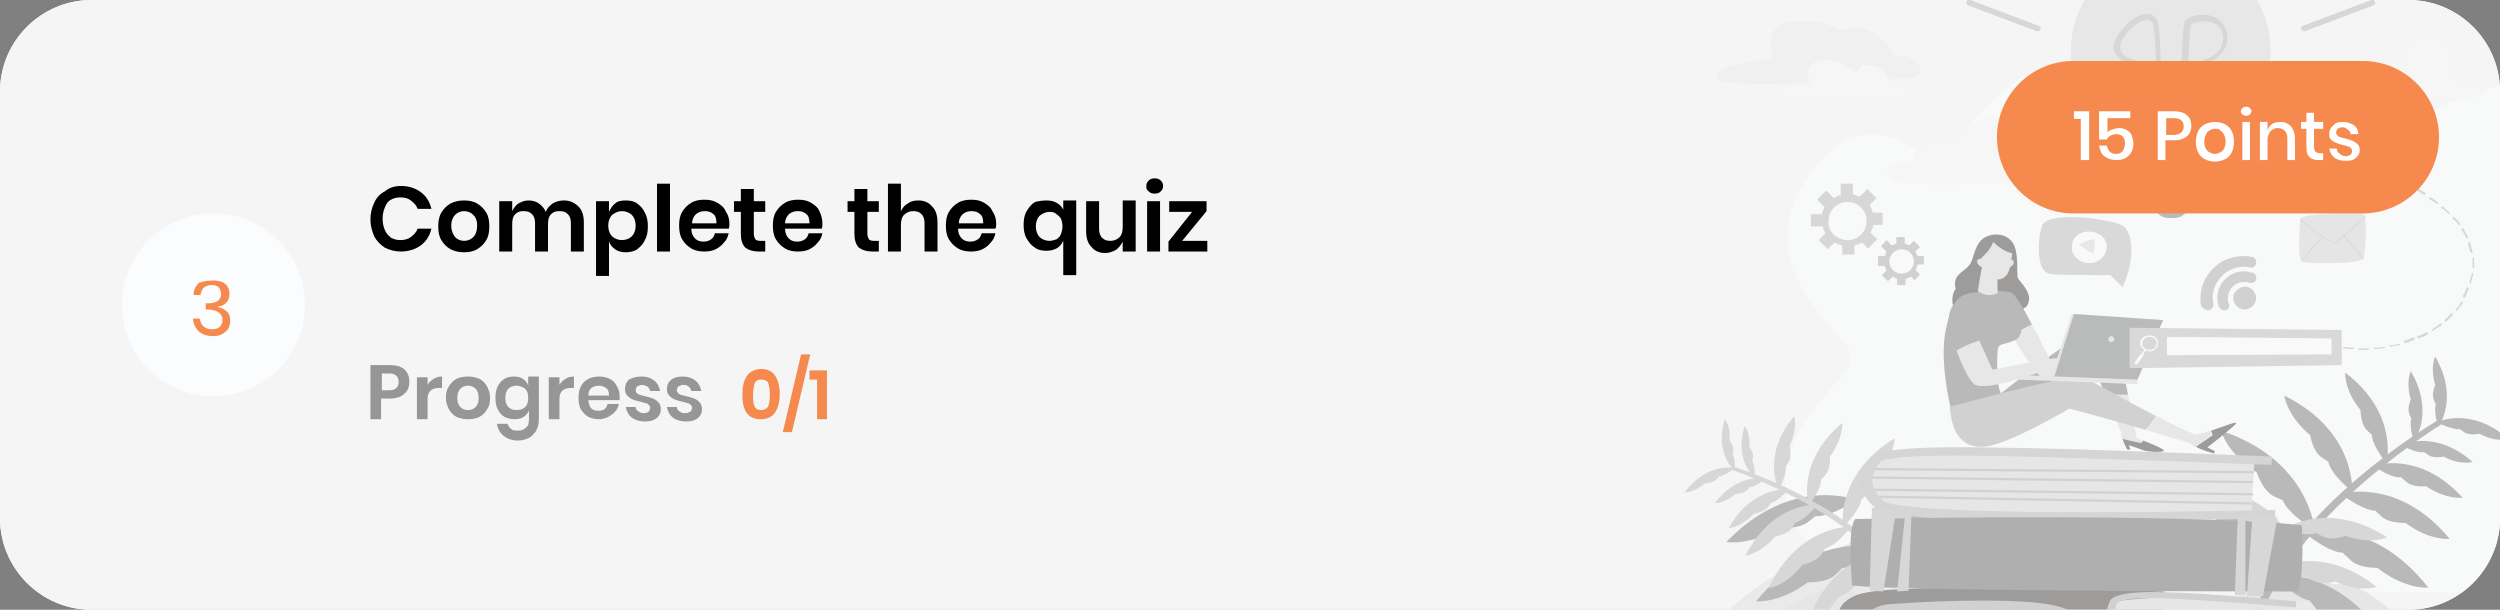 <?xml version="1.0" encoding="utf-8"?>
<!-- Generator: Adobe Illustrator 24.1.2, SVG Export Plug-In . SVG Version: 6.00 Build 0)  -->
<svg version="1.1" id="Layer_1" xmlns="http://www.w3.org/2000/svg" xmlns:xlink="http://www.w3.org/1999/xlink" x="0px" y="0px"
	 viewBox="0 0 328 80" style="enable-background:new 0 0 328 80;" xml:space="preserve">
<rect x="0" y="0" width="328" height="80" fill="#808080" stroke="none"/>
<style type="text/css">
	.st0{fill:#F5F5F5;}
	.st1{opacity:0.4;}
	.st2{clip-path:url(#SVGID_2_);}
	.st3{fill:#FDFEFE;}
	.st4{fill:#D0D0CF;}
	.st5{fill:#9B9B9B;}
	.st6{fill:#DFDEDE;}
	.st7{fill:#AAAAAA;}
	.st8{fill:#D2D2D1;}
	.st9{fill:#606161;}
	.st10{fill:#DBDADA;}
	.st11{fill:#5E5F5F;}
	.st12{fill:#181715;}
	.st13{fill:#D2D2D2;}
	.st14{fill:#4C4C4D;}
	.st15{fill:#A5A4A4;}
	.st16{fill:#454546;}
	.st17{fill:#AFAEAE;}
	.st18{fill:#FFFFFF;}
	.st19{fill:#FBFCFD;}
	.st20{fill:#CECDCD;}
	.st21{fill:#F7F7F7;}
	.st22{fill:#E8E8E8;}
	.st23{fill:#F68A4E;}
	.st24{fill:#969696;}
</style>
<path class="st0" d="M12,0h304c6.6,0,12,5.4,12,12v56c0,6.6-5.4,12-12,12H12C5.4,80,0,74.6,0,68V12C0,5.4,5.4,0,12,0z"/>
<path class="st0" d="M12,0h304c6.6,0,12,5.4,12,12v56c0,6.6-5.4,12-12,12H12C5.4,80,0,74.6,0,68V12C0,5.4,5.4,0,12,0z"/>
<g class="st1">
	<g>
		<defs>
			<path id="SVGID_1_" d="M316,0h-95v80h95c6.6,0,12-5.4,12-12V12C328,5.4,322.6,0,316,0z"/>
		</defs>
		<clipPath id="SVGID_2_">
			<use xlink:href="#SVGID_1_"  style="overflow:visible;"/>
		</clipPath>
		<g class="st2">
			<path class="st3" d="M266.3,9.6c-1.7,0.9-4.7,3-7.3,6.2c-1.9,2.3-2.6,3.8-4.4,4.2c-1.3,0.3-2.8-0.2-4.9-1.3
				c-4.4-2.4-9.5-0.8-13.2,5.6c-3.7,6.4-2.3,12.4,4.5,19.5c5,5.2-1.7,5.3-5.6,14.3s1.6,19.2,19.7,19.1c18.1-0.1,45.6,0.1,45.6,0.1
				c14.3,0.1,29.8,2.3,43.1-3.9c4.8-2.3,9.1-5.7,11.4-10.2c3.1-5.9,2.1-13.4-2-18.7c-2.7-3.6-6.7-2.5-10-4.9
				c-3.4-2.4-5.5-5.1-0.6-9.4c4.9-4.3,8.7-7.3,6.2-13c-3.6-8.3-12.2-9.3-21.7-5.8c-9.5,3.5-21,8.7-29.5,6.5
				c-8.7-2.3-9.5-8.6-20.1-9.7C275.1,7.7,270.5,7.3,266.3,9.6z"/>
			<path class="st4" d="M301.4,18.9l8.4,3.2l0.3-2L301.4,18.9z"/>
			<path class="st5" d="M309.7,22.2L309.7,22.2l-8.3-3.2l8.1,1.6L309.7,22.2z"/>
			<path class="st6" d="M310.1,20.1l1.7-1.7l-10.4,0.6L310.1,20.1z"/>
			<path class="st6" d="M309.5,20.6l-2.8,2.7l-5.3-4.4L309.5,20.6z"/>
			<path class="st7" d="M309.5,45.9c0.4,0,0.8,0,1.2,0c0.1,0,0.1-0.1,0.1-0.1c0-0.1-0.1-0.1-0.1-0.1c-0.4,0-0.8,0-1.2,0
				c-0.1,0-0.1,0.1-0.1,0.1C309.4,45.8,309.5,45.9,309.5,45.9z M308.7,45.8c0.1,0,0.1-0.1,0.1-0.1c0-0.1,0-0.1-0.1-0.1
				c-0.4,0-0.8,0-1.2-0.1c-0.1,0-0.1,0-0.1,0.1c0,0.1,0,0.1,0.1,0.1C307.9,45.8,308.3,45.8,308.7,45.8
				C308.7,45.8,308.7,45.8,308.7,45.8z M311.6,45.8C311.6,45.8,311.6,45.8,311.6,45.8c0.4,0,0.8-0.1,1.2-0.1c0.1,0,0.1-0.1,0.1-0.1
				c0-0.1-0.1-0.1-0.1-0.1c-0.4,0.1-0.8,0.1-1.2,0.1c-0.1,0-0.1,0.1-0.1,0.1C311.4,45.7,311.5,45.8,311.6,45.8z M306.7,45.7
				c0.1,0,0.1,0,0.1-0.1c0-0.1,0-0.1-0.1-0.1c-0.1,0-0.1,0-0.1,0c-0.1,0-0.1,0-0.1,0.1c0,0.1,0,0.1,0.1,0.1
				C306.6,45.7,306.6,45.7,306.7,45.7C306.7,45.7,306.7,45.7,306.7,45.7z M313.6,45.5C313.6,45.5,313.6,45.5,313.6,45.5
				c0.4-0.1,0.8-0.2,1.2-0.2c0.1,0,0.1-0.1,0.1-0.1c0-0.1-0.1-0.1-0.1-0.1c-0.4,0.1-0.8,0.2-1.2,0.2c-0.1,0-0.1,0.1-0.1,0.1
				C313.5,45.4,313.5,45.5,313.6,45.5z M315.5,45C315.6,45,315.6,45,315.5,45c0.4-0.1,0.8-0.2,1.2-0.4c0.1,0,0.1-0.1,0.1-0.2
				c0-0.1-0.1-0.1-0.2-0.1c-0.4,0.1-0.7,0.3-1.1,0.4c-0.1,0-0.1,0.1-0.1,0.1C315.4,45,315.5,45,315.5,45z M317.4,44.4
				C317.5,44.4,317.5,44.4,317.4,44.4c0.4-0.2,0.8-0.3,1.1-0.5c0.1,0,0.1-0.1,0-0.2s-0.1-0.1-0.2-0.1c-0.3,0.2-0.7,0.4-1.1,0.5
				c-0.1,0-0.1,0.1-0.1,0.2C317.4,44.3,317.4,44.4,317.4,44.4z M319.2,43.4C319.3,43.4,319.3,43.4,319.2,43.4
				c0.4-0.2,0.7-0.5,1.1-0.7c0.1,0,0.1-0.1,0-0.2c0-0.1-0.1-0.1-0.2,0c-0.3,0.2-0.6,0.5-1,0.7c-0.1,0-0.1,0.1,0,0.2
				C319.2,43.4,319.2,43.4,319.2,43.4z M320.9,42.2C320.9,42.2,320.9,42.2,320.9,42.2c0.4-0.3,0.7-0.6,0.9-0.9c0,0,0-0.1,0-0.2
				c0,0-0.1,0-0.2,0c-0.3,0.3-0.5,0.6-0.8,0.8C320.7,42.1,320.7,42.1,320.9,42.2C320.8,42.2,320.8,42.2,320.9,42.2z M322.3,40.8
				C322.3,40.8,322.3,40.7,322.3,40.8c0.3-0.4,0.6-0.7,0.8-1c0-0.1,0-0.1,0-0.2s-0.1,0-0.2,0c-0.2,0.3-0.4,0.7-0.7,1
				C322.1,40.6,322.1,40.7,322.3,40.8C322.2,40.8,322.2,40.8,322.3,40.8z M323.3,39.1c0,0,0.1,0,0.1-0.1c0.2-0.4,0.3-0.7,0.5-1.1
				c0-0.1,0-0.1-0.1-0.2c-0.1,0-0.1,0-0.2,0.1c-0.1,0.4-0.3,0.7-0.5,1.1C323.2,38.9,323.2,39,323.3,39.1
				C323.3,39.1,323.3,39.1,323.3,39.1z M324.1,37.2c0.1,0,0.1,0,0.1-0.1c0.1-0.4,0.2-0.8,0.3-1.2c0-0.1,0-0.1-0.1-0.1
				c-0.1,0-0.1,0-0.1,0.1c-0.1,0.4-0.2,0.8-0.3,1.1C323.9,37.1,324,37.2,324.1,37.2C324.1,37.2,324.1,37.2,324.1,37.2z M324.5,35.2
				c0.1,0,0.1,0,0.1-0.1c0-0.2,0-0.4,0-0.6c0-0.2,0-0.4,0-0.6c0-0.1-0.1-0.1-0.1-0.1c-0.1,0-0.1,0.1-0.1,0.1c0,0.2,0,0.4,0,0.6
				c0,0.2,0,0.4,0,0.6C324.3,35.1,324.4,35.2,324.5,35.2C324.4,35.2,324.5,35.2,324.5,35.2z M324.3,33.2
				C324.4,33.2,324.4,33.2,324.3,33.2c0.1,0,0.1-0.1,0.1-0.1c-0.1-0.4-0.2-0.8-0.3-1.2c0-0.1-0.1-0.1-0.2-0.1
				c-0.1,0-0.1,0.1-0.1,0.2c0.1,0.4,0.2,0.7,0.3,1.1C324.2,33.1,324.3,33.2,324.3,33.2z M323.7,31.3
				C323.7,31.3,323.8,31.3,323.7,31.3c0.1,0,0.1-0.1,0.1-0.2c-0.2-0.4-0.4-0.7-0.6-1.1c0-0.1-0.1-0.1-0.2,0c-0.1,0-0.1,0.1,0,0.2
				c0.2,0.3,0.4,0.7,0.6,1C323.6,31.3,323.7,31.3,323.7,31.3z M322.7,29.6C322.7,29.6,322.7,29.5,322.7,29.6
				c0.1-0.1,0.1-0.1,0.1-0.2c-0.2-0.3-0.5-0.6-0.8-0.9c0,0-0.1-0.1-0.2,0c0,0-0.1,0.1,0,0.2C322.1,28.9,322.3,29.2,322.7,29.6
				C322.6,29.5,322.6,29.6,322.7,29.6z M321.3,28.1C321.3,28.1,321.4,28,321.3,28.1c0.1-0.1,0.1-0.2,0.1-0.2
				c-0.3-0.3-0.6-0.5-0.9-0.8c0,0-0.1,0-0.2,0c0,0.1,0,0.1,0,0.2C320.7,27.5,321,27.8,321.3,28.1C321.3,28,321.3,28.1,321.3,28.1z
				 M319.8,26.8C319.8,26.8,319.8,26.7,319.8,26.8c0.1-0.1,0.1-0.2,0.1-0.2c-0.3-0.2-0.6-0.5-1-0.7c-0.1,0-0.1,0-0.2,0
				c0,0.1,0,0.1,0,0.2C319,26.3,319.4,26.5,319.8,26.8C319.7,26.8,319.7,26.8,319.8,26.8z M318.1,25.6c0,0,0.1,0,0.1-0.1
				c0-0.1,0-0.1,0-0.2c-0.3-0.2-0.7-0.4-1-0.6c-0.1,0-0.1,0-0.2,0c0,0.1,0,0.1,0.1,0.2C317.3,25.2,317.7,25.4,318.1,25.6
				C318,25.6,318,25.6,318.1,25.6z M316.3,24.7c0,0,0.1,0,0.1-0.1c0-0.1,0-0.1-0.1-0.2c-0.4-0.2-0.7-0.3-1.1-0.5
				c-0.1,0-0.1,0-0.2,0.1s0,0.1,0.1,0.2C315.5,24.3,315.9,24.5,316.3,24.7C316.2,24.7,316.3,24.7,316.3,24.7z M314.4,23.8
				c0,0,0.1,0,0.1-0.1c0-0.1,0-0.1-0.1-0.2c-0.4-0.2-0.7-0.3-1.1-0.4c-0.1,0-0.1,0-0.2,0.1s0,0.1,0.1,0.2
				C313.7,23.5,314,23.7,314.4,23.8C314.4,23.8,314.4,23.8,314.4,23.8z M312.5,23.1c0,0,0.1,0,0.1-0.1c0-0.1,0-0.1-0.1-0.2
				c-0.7-0.2-1.1-0.4-1.2-0.4c-0.1,0-0.1,0-0.1,0.1c0,0.1,0,0.1,0.1,0.1C311.4,22.8,311.8,22.9,312.5,23.1
				C312.5,23.1,312.5,23.1,312.5,23.1z"/>
			<path class="st5" d="M293,39.1c0,0.8,0.7,1.5,1.5,1.5c0.8,0,1.5-0.7,1.5-1.5c0-0.8-0.7-1.5-1.5-1.5C293.7,37.7,293,38.3,293,39.1
				z"/>
			<path class="st5" d="M289.7,40.7c0,0,0.1,0,0.1,0c0.4-0.1,0.6-0.4,0.6-0.8c0-0.3-0.1-0.5-0.1-0.8c0-2.3,1.9-4.1,4.1-4.1
				c0.3,0,0.6,0,0.8,0.1c0.4,0.1,0.8-0.2,0.8-0.6c0.1-0.4-0.2-0.8-0.6-0.8c-0.4-0.1-0.7-0.1-1.1-0.1c-3.1,0-5.6,2.5-5.6,5.6
				c0,0.3,0,0.7,0.1,1C289.1,40.5,289.4,40.7,289.7,40.7z"/>
			<path class="st5" d="M291.8,40.7c0.1,0,0.2,0,0.2,0c0.4-0.1,0.6-0.5,0.4-0.9c-0.1-0.2-0.1-0.4-0.1-0.7c0-1.1,0.9-2.1,2.1-2.1
				c0.2,0,0.5,0,0.7,0.1c0.4,0.1,0.8-0.1,0.9-0.4c0.1-0.4-0.1-0.8-0.4-0.9c-0.4-0.1-0.8-0.2-1.2-0.2c-1.9,0-3.5,1.6-3.5,3.5
				c0,0.4,0.1,0.8,0.2,1.1C291.3,40.5,291.5,40.7,291.8,40.7z"/>
			<path class="st8" d="M288.7,22.3c0.7-2.3,4.4-5.6,4.4-5.6c2.9-2.4,4.8-6.1,4.8-10.1c0-7.2-5.9-13.1-13.1-13.1h0
				c-7.2,0-13.1,5.9-13.1,13.1c0,4.1,1.9,7.7,4.8,10.1c0,0,3.7,3.2,4.4,5.6H288.7z"/>
			<path class="st7" d="M286.3,25c0.2,0,0.4-0.2,0.4-0.4c0-4.6,0.1-11,0.2-15.6c2.9-0.4,4.2-1.4,4.8-2.3c0.6-0.9,0.7-1.9,0.3-2.9
				c-0.3-0.8-0.9-1.4-1.8-1.7c-1.3-0.4-2.8,0-3.4,0.5c-0.2,0.1-0.4,0.3-0.6,5.7c-0.3,0-0.7,0-1,0.1c-0.6,0-1.2,0-1.7,0
				c-0.1-2.9-0.2-5.2-0.5-5.8c-0.3-0.5-0.7-0.8-1.3-0.8c-1.4,0-3.3,1.7-4.1,3.3c-0.4,0.7-0.4,1.4,0,2c0.7,1.1,2.5,1.8,5.2,1.9
				c0.1,4.5,0.1,10.7,0,15.4c0,0.2,0.2,0.4,0.3,0.4c0.2,0,0.4-0.2,0.4-0.3c0-1.3,0.1-9.4,0-15.4c0.5,0,1.1,0,1.7,0
				c0.3,0,0.7,0,1-0.1c0,1.3-0.1,2.9-0.1,4.9c-0.1,5.3-0.1,10.6-0.1,10.6C286,24.8,286.1,25,286.3,25z M281.7,2.6
				c0.3,0,0.5,0.1,0.7,0.4c0.2,0.4,0.4,2.5,0.5,5.4c-2.4-0.2-4.1-0.7-4.6-1.6c-0.2-0.4-0.2-0.8,0-1.3C278.9,4.1,280.6,2.6,281.7,2.6
				z M289.2,2.8c0.3,0,0.6,0,0.9,0.1c0.7,0.2,1.1,0.6,1.4,1.2c0.3,0.8,0.2,1.6-0.2,2.3c-0.7,1-2.2,1.7-4.2,1.9
				c0.1-2.7,0.2-4.7,0.4-5.1C287.6,3,288.4,2.8,289.2,2.8z"/>
			<path class="st9" d="M282.6,26.7c0,1,0.8,1.9,1.9,1.9h0.8c1,0,1.9-0.8,1.9-1.9c0-1-0.8-1.9-1.9-1.9h-0.8
				C283.5,24.9,282.6,25.7,282.6,26.7z"/>
			<path class="st4" d="M288.8,22.2v3c0,1.1-0.7,1.9-1.5,1.9h-4.8c-0.8,0-1.5-0.9-1.5-1.9v-3H288.8z"/>
			<path class="st7" d="M267.4,4.1c0.1,0,0.3-0.1,0.3-0.2c0.1-0.2,0-0.4-0.2-0.5l-9-3.4c-0.2-0.1-0.4,0-0.5,0.2
				c-0.1,0.2,0,0.4,0.2,0.5l9,3.4C267.4,4.1,267.4,4.1,267.4,4.1z"/>
			<path class="st7" d="M302.3,4.1c0,0,0.1,0,0.1,0l9-3.4c0.2-0.1,0.3-0.3,0.2-0.5c-0.1-0.2-0.3-0.3-0.5-0.2l-9,3.4
				c-0.2,0.1-0.3,0.3-0.2,0.5C302,4,302.2,4.1,302.3,4.1z"/>
			<path class="st4" d="M320.5,86.8h-30.1c0,0,3.9-11.6,6-13.3c0,0,1.2-1.6,3.3-0.7c2.1,0.9,6.3,3.9,6.3,3.9s1-0.2,2.4,0
				C310.4,77.1,317.4,82.6,320.5,86.8z"/>
			<path class="st10" d="M314,86.8h-26.9c0,0,4.9-6.9,10-6.5c0,0,2.4-2.3,6.2-1.2C308.8,80.7,314,86.8,314,86.8z"/>
			<path class="st11" d="M295.8,80.3c5.1-14,23.3-24.7,24.1-25.2l0.7,0.4c-0.2,0.1-18.9,11.5-23.8,25.1L295.8,80.3z"/>
			<path class="st11" d="M302.2,69.8c0,0,8.8-2.4,16.4,7.3c0,0-3,0.3-6.7-2.6c0,0-2.5,0.1-3.6-1.1c-1.2-1.1-0.9-0.9-0.9-0.9
				S306,72.8,302.2,69.8z"/>
			<path class="st11" d="M311.4,61.1c0,0,6-2.1,11.7,4.2c0,0-2.1,0.3-4.8-1.5c0,0-1.7,0.2-2.6-0.6c-0.9-0.7-0.6-0.6-0.6-0.6
				S314.1,63,311.4,61.1z"/>
			<path class="st11" d="M315,58.4c0,0,4.4-2.2,9.4,2.2c0,0-1.6,0.5-3.8-0.7c0,0-1.3,0.3-2-0.2c-0.7-0.5-0.6-0.4-0.6-0.4
				S317.3,59.6,315,58.4z"/>
			<path class="st11" d="M319.7,55.4c0,0,4.4-2.2,9.4,2.2c0,0-1.6,0.5-3.8-0.7c0,0-1.3,0.3-2-0.2c-0.7-0.5-0.6-0.4-0.6-0.4
				S322,56.5,319.7,55.4z"/>
			<path class="st11" d="M303.7,69.6c0,0-0.6-9.2-12.3-13.1c0,0,0.7,2.9,4.7,5.5c0,0,0.7,2.3,2.2,3.1c1.5,0.7,1.2,0.5,1.2,0.5
				S299.7,67,303.7,69.6z"/>
			<path class="st11" d="M298.2,75.4c0,0,9.1-1.2,15.3,9.4c0,0-3-0.1-6.3-3.5c0,0-2.4-0.3-3.4-1.5c-1-1.3-0.7-1-0.7-1
				S301.5,78.8,298.2,75.4z"/>
			<path class="st11" d="M299.4,75.3c0,0-1.5-9.1-13.4-11.9c0,0,1,2.9,5.2,5c0,0,0.9,2.3,2.5,2.9c1.5,0.6,1.2,0.4,1.2,0.4
				S295.2,73.1,299.4,75.3z"/>
			<path class="st11" d="M308.6,64.5c0,0,0.6-7.9-8.9-12.6c0,0,0.3,2.6,3.4,5.2c0,0,0.3,2.1,1.5,2.9c1.2,0.8,0.9,0.6,0.9,0.6
				S305.5,61.9,308.6,64.5z"/>
			<path class="st11" d="M313.1,60.8c0,0,1.7-6.5-5.4-11.9c0,0-0.2,2.2,2,4.9c0,0,0,1.8,0.8,2.6c0.8,0.8,0.7,0.6,0.7,0.6
				S311,58.1,313.1,60.8z"/>
			<path class="st11" d="M316.7,57.9c0,0,2.8-3.7-0.4-9.2c0,0-0.7,1.4,0,3.7c0,0-0.5,1.1-0.2,1.9c0.3,0.8,0.3,0.6,0.3,0.6
				S316,55.6,316.7,57.9z"/>
			<path class="st11" d="M319.9,56c0,0,2.8-3.7-0.4-9.2c0,0-0.7,1.4,0,3.7c0,0-0.5,1.1-0.2,1.9c0.3,0.8,0.3,0.6,0.3,0.6
				S319.2,53.7,319.9,56z"/>
			<path class="st11" d="M307.1,64.8c0,0,7.5-2.3,14.3,5.9c0,0-2.6,0.3-5.8-2.1c0,0-2.1,0.1-3.1-0.8c-1-0.9-0.8-0.8-0.8-0.8
				S310.4,67.2,307.1,64.8z"/>
			<path class="st7" d="M300.3,70.4c0,0-2.7-6.4-12-6.4c0,0,1.2,1.9,4.7,2.8c0,0,1.1,1.5,2.3,1.7c1.2,0.2,1,0.1,1,0.1
				S296.8,69.6,300.3,70.4z"/>
			<path class="st7" d="M299.7,69.4c0,0,5.7-3.9,13.5,1.1c0,0-2.1,1-5.5-0.2c0,0-1.7,0.7-2.9,0.1c-1.1-0.5-0.9-0.5-0.9-0.5
				S303.1,70.6,299.7,69.4z"/>
			<path class="st7" d="M298.9,75.4c0,0-3.5-6-12.8-4.7c0,0,1.5,1.7,5.1,2.1c0,0,1.3,1.3,2.5,1.3c1.2,0,1-0.1,1-0.1
				S295.3,75,298.9,75.4z"/>
			<path class="st7" d="M298.4,74.6c0,0,6.1-3.4,13.4,2.4c0,0-2.2,0.8-5.4-0.7c0,0-1.8,0.5-2.9-0.1c-1.1-0.6-0.8-0.5-0.8-0.5
				S301.6,76.1,298.4,74.6z"/>
			<path class="st10" d="M221.7,85.3h30.1c0,0-3.9-11.6-6-13.3c0,0-1.2-1.6-3.3-0.7c-2.1,0.9-6.3,3.9-6.3,3.9s-1-0.2-2.4,0
				C231.8,75.6,224.9,81.1,221.7,85.3z"/>
			<path class="st4" d="M228.2,85.3h26.9c0,0-4.9-6.9-10-6.5c0,0-2.4-2.3-6.2-1.2C233.4,79.2,228.2,85.3,228.2,85.3z"/>
			<path class="st11" d="M243.6,65.6c0,0-8.5-3.4-17.1,5.5c0,0,3,0.6,7-1.9c0,0,2.4,0.3,3.7-0.7c1.3-1,1-0.8,1-0.8
				S239.6,68.1,243.6,65.6z"/>
			<path class="st11" d="M246.5,73.1c0,0,2.8-8.7,15.1-9.8c0,0-1.4,2.7-5.9,4.2c0,0-1.3,2.1-2.9,2.5c-1.6,0.3-1.3,0.2-1.3,0.2
				S251,71.5,246.5,73.1z"/>
			<path class="st11" d="M246.9,71.9c0,0-8.8-2.6-16.5,7c0,0,3,0.3,6.8-2.5c0,0,2.5,0.1,3.6-1c1.2-1.1,0.9-0.9,0.9-0.9
				S243.1,74.8,246.9,71.9z"/>
			<path class="st7" d="M249.4,75.7c-6.1-9.5-21.4-14.3-22-14.5l-0.4,0.4c0.2,0,15.9,5.3,21.8,14.5L249.4,75.7z"/>
			<path class="st7" d="M242.9,69.1c0,0-6.9-0.3-10.9,8.1c0,0,2.3-0.3,4.5-3.1c0,0,1.8-0.4,2.5-1.4c0.7-1,0.5-0.8,0.5-0.8
				S240.6,71.9,242.9,69.1z"/>
			<path class="st7" d="M234.7,64.2c0,0-4.8-0.5-7.9,5.1c0,0,1.6-0.1,3.3-1.9c0,0,1.3-0.2,1.8-0.8c0.5-0.7,0.4-0.6,0.4-0.6
				S233,66,234.7,64.2z"/>
			<path class="st7" d="M231.6,62.8c0,0-3.6-0.8-6.6,3.2c0,0,1.2,0.1,2.7-1.2c0,0,1,0,1.5-0.5c0.5-0.5,0.3-0.4,0.3-0.4
				S230.1,64.1,231.6,62.8z"/>
			<path class="st7" d="M227.6,61.4c0,0-3.6-0.8-6.6,3.2c0,0,1.2,0.1,2.7-1.2c0,0,1,0,1.5-0.5c0.5-0.5,0.3-0.4,0.3-0.4
				S226.1,62.6,227.6,61.4z"/>
			<path class="st7" d="M241.8,69.2c0,0-1.1-6.9,6.8-11.7c0,0,0,2.3-2.5,4.8c0,0-0.1,1.9-1.1,2.6c-1,0.8-0.8,0.6-0.8,0.6
				S244.3,66.6,241.8,69.2z"/>
			<path class="st7" d="M246.8,72.5c0,0-6.9,0.6-9.7,9.5c0,0,2.2-0.6,4.1-3.7c0,0,1.8-0.6,2.3-1.7c0.5-1.1,0.4-0.9,0.4-0.9
				S244.9,75.6,246.8,72.5z"/>
			<path class="st7" d="M245.9,72.6c0,0-0.5-6.9,7.9-11.1c0,0-0.2,2.3-3,4.6c0,0-0.3,1.8-1.3,2.5c-1,0.7-0.8,0.5-0.8,0.5
				S248.6,70.3,245.9,72.6z"/>
			<path class="st7" d="M237.3,66.3c0,0-1.7-5.7,4.4-10.8c0,0,0.2,1.9-1.6,4.4c0,0,0.1,1.6-0.6,2.4c-0.7,0.8-0.6,0.6-0.6,0.6
				S239.2,63.8,237.3,66.3z"/>
			<path class="st7" d="M233.4,64.3c0,0-2.4-4.5,2-9.7c0,0,0.5,1.6-0.6,3.9c0,0,0.3,1.3-0.1,2.1c-0.5,0.8-0.4,0.6-0.4,0.6
				S234.5,61.9,233.4,64.3z"/>
			<path class="st7" d="M230.2,62.7c0,0-2.7-2.3-1.3-6.8c0,0,0.8,0.9,0.6,2.7c0,0,0.6,0.8,0.5,1.4c-0.1,0.6-0.1,0.5-0.1,0.5
				S230.3,60.9,230.2,62.7z"/>
			<path class="st7" d="M227.6,61.8c0,0-2.7-2.3-1.3-6.8c0,0,0.8,0.9,0.6,2.7c0,0,0.6,0.8,0.5,1.4c-0.1,0.6-0.1,0.5-0.1,0.5
				S227.7,60,227.6,61.8z"/>
			<path class="st7" d="M238.5,66.2c0,0-5.9-0.4-9.5,6.7c0,0,1.9-0.2,3.9-2.5c0,0,1.6-0.3,2.2-1.1c0.6-0.9,0.4-0.7,0.4-0.7
				S236.5,68.5,238.5,66.2z"/>
			<path class="st12" d="M256.6,37.9c0,0-0.3-0.8,0.1-1.5c0.5-0.8,1.3-1,1.8-1.8c0.5-0.8,0.6-2.8,2-3.5c1.4-0.7,3.2-0.3,3.8,1.2
				c0.6,1.5,0.2,3.9,0.5,4.3c0.3,0.4,1.6,1.7,1.4,2.8c-0.2,1.1-0.7,1-0.7,1s0,2.1-1.9,2.6c-1.8,0.5-3.7-0.1-4.4-1.3
				c0,0-1.8,0-2.6-0.9C255.9,40,256.1,38.4,256.6,37.9z"/>
			<path class="st13" d="M279.2,51.8c0.6,3,1.1,5.7,1.2,5.7c0.1,0,0.4,0.1,0.7,0.3c-0.1,0.2-0.3,0.4-0.4,0.4c-0.2,0-1.7-0.4-2.3-0.5
				c0,0,0,0,0,0c-0.1-0.4-0.1-1-0.1-1l-2.2-5C277.6,51.8,278.6,51.8,279.2,51.8z"/>
			<path class="st12" d="M281.2,57.8c1,0.4,2.7,1.1,2.7,1.3c0,0.3-2,0.2-2.6,0c-0.6-0.2-2-0.7-2-0.7l0.2,0.6l-0.4,0
				c0,0-0.5-0.9-0.6-1.4c0.5,0.1,2.1,0.5,2.3,0.5C280.9,58.2,281,58,281.2,57.8z"/>
			<path class="st11" d="M276.9,42.7c0.7,1,1.6,5.4,2.3,9.1c-0.6,0-1.6,0-3-0.1l-2-4.6l-6.1,7.3l-5.8-2.6
				C262.3,51.8,275.7,40.9,276.9,42.7z"/>
			<path class="st11" d="M264,38.5c0,0,0.6,0.2,2.6,4.1c-0.5,0.2-1.4,0.7-2.5,1.4c-0.2-0.5-0.4-0.9-0.6-1.3
				C262.4,39.6,262.8,37.6,264,38.5z"/>
			<path class="st13" d="M268.2,45.7c1.4,2.8,2,3.7,2,3.7l-2.3,0.3c0,0-2.5-3-3.9-5.7c1.2-0.7,2-1.2,2.5-1.4
				C267.1,43.4,267.6,44.5,268.2,45.7z"/>
			<path class="st11" d="M260,38.3c0,0,3.5-0.4,4.1,0.3c0.5,0.8,0.5,2.3,0.8,3.2c0.3,0.9,0.7,2.3-0.7,2.9c-1.4,0.6-2,0.3-2.1,1.2
				c-0.1,0.9-0.2,5,0.5,5.8l-6.7,1.7c0,0-1.5-6.1-0.6-10.2C256.2,39.1,257,38.4,260,38.3z"/>
			<path class="st13" d="M261.4,48.5c0,0,7.8-1.5,8.1-1.5c0.3,0,1.6-0.1,2,1.1c0,0,0.5,1.5,0.1,1.5c-0.4-0.1-0.6-1.5-0.9-1.5
				c-0.3,0.1-0.7,0.7-1.2,0.7c-0.5-0.1-0.9-0.4-1.2-0.2c-0.3,0.1-7.8,2.9-9.3,1.8c-0.7-0.6-1.6-2.5-2.3-4.4c1.1-0.7,2.3-1.1,3-1.3
				C260.5,46.5,261.4,48.5,261.4,48.5z"/>
			<path class="st11" d="M255.7,41.5c0.2-1.3,0.7-1.8,1.4-1.7c0,0,1.1,0.1,1.4,1.4c0.1,0.5,0.7,1.9,1.3,3.3c-0.7,0.2-2,0.6-3,1.3
				C256,44,255.6,42.2,255.7,41.5z"/>
			<path class="st14" d="M256.6,45.9L256.6,45.9c-0.3-1.2-0.7-2.4-0.8-3.3l-0.1,0C255.9,43.5,256.2,44.7,256.6,45.9z"/>
			<path class="st12" d="M290.1,56.5c1.5-0.5,3.2-1.2,3.3-1c0.1,0.2-3.8,3.2-3.8,3.2l1,0.5l-0.1,0.3c0,0-1.6-0.4-2.4-0.9l2.2-1.5
				L290.1,56.5z"/>
			<path class="st13" d="M288.3,57c0.4-0.1,1-0.3,1.7-0.5l0.2,0.6l-2.2,1.5c-0.1,0-0.1-0.1-0.2-0.1c-0.7-0.5-1.2-0.6-1.5-0.7
				c-0.1,0-2.2-0.6-4.7-1.4c0.5-0.5,1-1.3,1.4-1.8C285.6,56,287.9,57.1,288.3,57z"/>
			<path class="st5" d="M273.1,49.4c0.7,0.2,5.7,3.1,9.8,5.2c-0.4,0.6-0.9,1.3-1.4,1.8c-4-1.2-10-2.8-10-2.8s-7.9,4.7-11.1,5
				c-4.1,0.3-4.4-3.6-4.6-5.2C255.9,53.3,272,49,273.1,49.4z"/>
			<path class="st4" d="M283.8,42l-3.5,7.9l-11.2-0.4l2.7-8.3L283.8,42z"/>
			<path class="st9" d="M283.8,42l-3.4,7.9l-10.9-0.4l2.6-8.3L283.8,42z"/>
			<path class="st4" d="M264.5,49.2l15.9,0.6l0,0.6l-15.9-0.6L264.5,49.2z"/>
			<path class="st4" d="M276.6,44.5c0,0.2,0.2,0.4,0.4,0.4c0.2,0,0.4-0.2,0.4-0.4c0-0.2-0.2-0.4-0.4-0.4
				C276.8,44.1,276.6,44.3,276.6,44.5z"/>
			<path class="st13" d="M260.2,34c0,0-0.6-0.2-0.8,0.2c-0.1,0.4,0.4,0.9,0.9,0.9L260.2,34z"/>
			<path class="st13" d="M263.4,34.1c0,0,0.6-0.2,0.8,0.2c0.1,0.4-0.4,0.9-1,0.8L263.4,34.1z"/>
			<path class="st13" d="M264,33.2c0,0-0.2,2.1-0.6,2.7c-0.4,0.7-1.2,0.9-1.8,0.7c-0.8-0.2-1.5-1.2-1.7-2.7c0,0,1.4-1.2,1.6-2.2
				C261.5,31.8,262.9,33.1,264,33.2z"/>
			<path class="st13" d="M262,34.5l-1.8-0.3c0,0-0.5,2.4-0.7,4c0,0,0.5,0.4,1.3,0.5c0.8,0.1,1.3-0.3,1.3-0.3L262,34.5z"/>
			<path class="st12" d="M284,77.6c0,0-35.3-1.4-40.2,0.4c-4.8,1.7-2.6,6.4,3,7.1c5.6,0.7,36.2,1.5,36.2,1.5L284,77.6z"/>
			<path class="st4" d="M300.4,79.1c0,0-0.2,5.9-0.2,7.3c0,0-21.3,0.5-22.6-1.3c-1.3-1.8-0.9-5.8-0.2-6.1
				C278.1,78.6,289.3,77.6,300.4,79.1z"/>
			<path class="st5" d="M290.6,87c5.6,0,10.9-0.3,11-0.3l-0.1-0.8c-0.1,0-5.6,0.3-11.3,0.3c-10.1,0-11.9-0.9-12.2-1.3
				c0,0-1.6-2.5-0.2-5.8l0,0c0.1-0.1,0.9-0.8,6.1-0.6c5.6,0.2,17.2,1.2,17.3,1.2l0.1-0.8c-0.1,0-11.7-1.1-17.4-1.2
				c-6-0.2-7,0.8-7.1,1.2c-1.5,3.6,0.2,6.3,0.3,6.4c0.5,0.7,2.5,1.7,13,1.7C290.4,87,290.5,87,290.6,87z"/>
			<path class="st5" d="M247.5,79.3c0,0,11-0.9,18.9-0.3c7.9,0.6,7.7,3.5,3,4.4s-20.3-0.5-22.8-0.7C244.2,82.4,243.8,80,247.5,79.3z
				"/>
			<path class="st4" d="M295.8,60.2c0,0-0.4,5.9-0.4,7.3c0,0-46,0.5-48.8-1.3c-2.8-1.8-2-5.8-0.5-6.1
				C247.7,59.7,271.9,58.7,295.8,60.2z"/>
			<path class="st5" d="M295.7,62.1l0-0.3l-50.3-0.4l0,0.3L295.7,62.1z"/>
			<path class="st5" d="M295.6,63.4l0-0.3l-50.5-0.6l0,0.3L295.6,63.4z"/>
			<path class="st5" d="M295.6,65l0-0.3l-50.3-0.6l0,0.3L295.6,65z"/>
			<path class="st5" d="M295.4,66.2l0-0.3L245.6,65l0,0.3L295.4,66.2z"/>
			<path class="st15" d="M274.8,68.3c12,0,23.6-0.3,23.7-0.3l0-1.1c-0.1,0-12.1,0.3-24.5,0.3c-22.2,0-26.1-1-26.8-1.4
				c-0.2-0.2-3.1-2.3-0.4-5.3l0,0c0.3-0.2,2.4-0.9,13.7-0.7c12.2,0.2,37.3,1.2,37.5,1.2l0.1-1.1c-0.3,0-25.4-1.1-37.6-1.2
				c-13.1-0.2-14.7,0.8-14.9,1.3c-3.5,3.9,0.6,6.8,0.7,6.8c0.6,0.4,2.6,1.6,27.8,1.7C274.2,68.3,274.5,68.3,274.8,68.3z"/>
			<path class="st16" d="M302,68.9c0,0,0.4,7-0.6,8.7c0,0-52.8,0-58.4-0.8c0,0-0.7-7.4,0.4-8.7C243.4,68.1,284.2,67.2,302,68.9z"/>
			<path class="st7" d="M298.8,67.9l-1.9,10.3h-2.1l0.7-10.3L298.8,67.9z"/>
			<path class="st7" d="M248.8,66.8l-1.7,10.8l-1.8-0.1l0.3-10.9L248.8,66.8z"/>
			<path class="st7" d="M250,67.1l-1.1,10.5l1.5-0.1l0.4-10.3L250,67.1z"/>
			<path class="st7" d="M294.6,68v10l-1.4,0.1l0.4-10.3L294.6,68z"/>
			<path class="st17" d="M307.2,43.3c0,0,0.1,3.3,0,4.6l-27.8,0.4V43L307.2,43.3z"/>
			<path class="st18" d="M305.9,44.4l0,2.1l-21.6,0.1v-2.4L305.9,44.4z"/>
			<path class="st19" d="M282,46.1c0.5,0,1-0.3,1.1-0.8c0.2-0.8-0.4-1.1-0.4-1.1c0,0-0.2-0.2-0.7-0.2c-0.2,0-0.3,0-0.5,0.1
				c-0.4,0.1-0.6,0.4-0.7,0.7c-0.1,0.4,0.1,0.8,0.4,1C281.4,46,281.7,46.1,282,46.1z M282,44.2c0.4,0,0.6,0.2,0.6,0.2
				c0,0,0.5,0.3,0.3,0.9c-0.1,0.4-0.5,0.6-0.9,0.6c-0.2,0-0.5-0.1-0.6-0.2c-0.3-0.2-0.4-0.5-0.3-0.8c0.1-0.3,0.3-0.5,0.5-0.6
				C281.7,44.2,281.9,44.2,282,44.2z"/>
			<path class="st19" d="M281,46.8l0.6-0.9l-0.2-0.1l-0.6,0.9L281,46.8z"/>
			<path class="st19" d="M280.1,47.5c-0.1,0.1,0,0.2,0.1,0.3c0.1,0.1,0.2,0,0.3-0.1l0.7-1c0.1-0.1,0-0.2-0.1-0.3
				c-0.1-0.1-0.2,0-0.3,0.1L280.1,47.5z"/>
			<path class="st17" d="M267.9,29.7c0,0-0.5,1.4-0.4,3.5c0.1,0.9,0.2,2.7,1.8,2.8c1.6,0.1,7.6,0.1,7.6,0.1l1.6,1.6
				c0,0,0.9-2.2,1-3.3c0.2-1.1,0.4-4.1-1.2-4.9C276.6,28.7,268.4,27.6,267.9,29.7z"/>
			<path class="st18" d="M275.5,30.8c0,0,1.3,0.7,0.8,2.2c-0.5,1.5-2.4,2-3.7,1c-1.3-1-0.9-3,0.6-3.5
				C274.7,30.1,275.5,30.8,275.5,30.8z"/>
			<path class="st8" d="M274.8,31.4c0,0,0.1,1.1-0.2,1.9c0,0-1.5-0.9-1.8-1.2C272.8,32.1,273.9,31.4,274.8,31.4z"/>
			<path class="st20" d="M301.8,28.7c0,0-0.5,5.6,0.3,5.7c0.8,0.1,7.8,0.4,8-0.6c0.3-1.1,0.5-5.7-0.1-5.8
				C309.5,27.8,301.9,28,301.8,28.7z"/>
			<path class="st17" d="M306.3,31.9c0.1,0,0.1,0,0.2,0c0.6-0.4,3.7-3.3,3.9-3.4c0,0,0-0.1,0-0.1s-0.1,0-0.1,0c0,0-3.3,3-3.9,3.4
				c-0.4,0.3-3-1.7-4.5-3c0,0-0.1,0-0.1,0c0,0,0,0.1,0,0.1C302.4,29.4,305.4,31.9,306.3,31.9z"/>
			<path class="st17" d="M310,34C310,34,310,34,310,34c0.1,0,0.1-0.1,0.1-0.1c-0.2-0.4-2.4-2.9-2.5-3c0,0-0.1,0-0.1,0
				c0,0,0,0.1,0,0.1C308.3,31.9,309.8,33.6,310,34C309.9,34,310,34,310,34z"/>
			<path class="st17" d="M302,34.2C302,34.2,302,34.2,302,34.2c0.1-0.1,1.8-2.1,2.8-3.1c0,0,0-0.1,0-0.1c0,0-0.1,0-0.1,0
				c-1,1-2.7,3-2.7,3.1C301.9,34.1,301.9,34.2,302,34.2C301.9,34.2,301.9,34.2,302,34.2z"/>
			<path class="st21" d="M263.4,24c0,0-14.5,0.7-15.4-0.5c-0.9-1.2-0.7-2.3,3.2-2.2c0,0-0.5-2,1.6-2.3c2.1-0.3,2.6,0.1,2.6,0.1
				s4-4.2,7.1-3.8c3.1,0.4,3.5,2.9,2.2,4.4c0,0,3.3,0,3.5,2.1C268.4,23.9,266,24.1,263.4,24z"/>
			<path class="st21" d="M312.5,10.7c0,0-2.7,0-2.5,1.4c0.1,1.4,1.3,0.9,4.6,0.9c3.4,0,10.3-0.1,10.9-0.4c0.5-0.3,0.6-1-0.1-1.3
				c-0.7-0.3-3-0.6-3.5-1.1c-0.5-0.5-0.1-2.9-1.1-4.1c-1.1-1.2-4.3-2.8-5.7,2.2c0,0-1.2-0.8-2,0.2C312.2,9.6,312.5,10.7,312.5,10.7z
				"/>
			<path class="st22" d="M248.4,7.3c0,0,2-0.4,3.2,1c1.2,1.3-0.2,2-2.6,2.1c-2.4,0.1-23.1,1.3-23.7,0c-0.6-1.3,2.6-2.3,7.4-2.7
				c0,0-1.9-4.1,2.2-4.8c4.1-0.6,6.6,1.1,6.6,1.1s0.3-0.3,2.3-0.3C245.7,3.8,247.6,5.3,248.4,7.3z"/>
			<path class="st21" d="M248,10.8c0,0,1.3-0.2,2.1,0.7c0.8,0.9-0.1,1.3-1.7,1.4c-1.6,0.1-15.4,0.9-15.8,0c-0.4-0.9,1.7-1.6,4.9-1.8
				c0,0-1.3-2.8,1.5-3.2c2.8-0.4,4.6,1.8,4.6,1.8s0-1.2,1.3-1.2C246.3,8.4,247.5,9.4,248,10.8z"/>
			<path class="st5" d="M246.4,34.7v-1.1h0.9c0.1-0.2,0.1-0.4,0.2-0.6l-0.7-0.7l0.7-0.8l0.7,0.7c0.2-0.1,0.4-0.2,0.6-0.2v-0.9h1.1
				v0.9c0.2,0,0.4,0.1,0.6,0.2l0.6-0.6l0.8,0.8l-0.6,0.6c0.1,0.2,0.2,0.4,0.3,0.6h0.8v1.1h-0.8c-0.1,0.2-0.1,0.5-0.3,0.7l0.6,0.6
				l-0.7,0.8l-0.5-0.5c-0.2,0.1-0.4,0.2-0.7,0.3v0.8h-1.1v-0.8c-0.2-0.1-0.4-0.2-0.6-0.3l-0.6,0.6l-0.8-0.8l0.6-0.6
				c-0.1-0.2-0.2-0.4-0.2-0.6H246.4z M249.5,35.9c0.9,0,1.6-0.7,1.6-1.6c0-0.9-0.7-1.6-1.6-1.6c-0.9,0-1.6,0.7-1.6,1.6
				C247.8,35.1,248.6,35.9,249.5,35.9z"/>
			<path class="st7" d="M237.6,29.7l0-1.6h1.4c0.1-0.3,0.2-0.6,0.4-0.9l-1-1l1.2-1.2l1,1c0.3-0.2,0.5-0.3,0.9-0.4v-1.5l1.6,0v1.4
				c0.3,0.1,0.6,0.2,0.9,0.3l1-1l1.2,1.2l-0.9,0.9c0.2,0.3,0.3,0.6,0.4,1l1.3,0l0,1.6h-1.2c-0.1,0.4-0.2,0.7-0.4,1l0.9,0.9l-1.2,1.2
				l-0.8-0.8c-0.3,0.2-0.7,0.3-1,0.4v1.2l-1.6,0v-1.2c-0.4-0.1-0.7-0.2-1-0.4l-0.9,0.9l-1.2-1.2l0.9-0.9c-0.2-0.3-0.3-0.6-0.4-0.9
				L237.6,29.7z M242.4,31.5c1.4,0,2.5-1.1,2.5-2.5c0-1.4-1.1-2.5-2.5-2.5c-1.4,0-2.5,1.1-2.5,2.5C239.8,30.4,241,31.5,242.4,31.5z"
				/>
		</g>
	</g>
</g>
<path class="st23" d="M272,8h38c5.5,0,10,4.5,10,10l0,0c0,5.5-4.5,10-10,10h-38c-5.5,0-10-4.5-10-10l0,0C262,12.5,266.5,8,272,8z"/>
<path class="st18" d="M272.1,15.6v-1h2V21h-1.1v-5.4H272.1z"/>
<path class="st18" d="M279.6,15.5h-3.1v1.9c0.1-0.2,0.3-0.3,0.6-0.4c0.3-0.1,0.6-0.2,0.9-0.2c0.4,0,0.8,0.1,1.1,0.3
	c0.3,0.2,0.5,0.4,0.6,0.7c0.1,0.3,0.2,0.7,0.2,1c0,0.7-0.2,1.2-0.6,1.6c-0.4,0.4-0.9,0.6-1.6,0.6c-0.7,0-1.2-0.2-1.6-0.5
	s-0.6-0.8-0.7-1.4h1c0.1,0.3,0.2,0.6,0.4,0.8c0.2,0.2,0.5,0.3,0.8,0.3c0.4,0,0.7-0.1,0.9-0.4s0.3-0.6,0.3-1c0-0.4-0.1-0.7-0.3-0.9
	c-0.2-0.2-0.5-0.3-0.9-0.3c-0.3,0-0.5,0.1-0.7,0.2c-0.2,0.1-0.4,0.3-0.5,0.5h-1v-3.7h4.1V15.5z"/>
<path class="st18" d="M284.1,18.5V21h-1v-6.4h2.2c0.7,0,1.3,0.2,1.6,0.5c0.4,0.3,0.6,0.8,0.6,1.4c0,0.6-0.2,1.1-0.6,1.4
	c-0.4,0.3-0.9,0.5-1.6,0.5H284.1z M285.2,17.7c0.8,0,1.3-0.4,1.3-1.1c0-0.4-0.1-0.6-0.3-0.8c-0.2-0.2-0.5-0.3-1-0.3h-1v2.2H285.2z"
	/>
<path class="st18" d="M290.6,16c0.5,0,0.9,0.1,1.3,0.3s0.7,0.5,0.9,0.9c0.2,0.4,0.3,0.8,0.3,1.4c0,0.5-0.1,1-0.3,1.4
	s-0.5,0.7-0.9,0.9s-0.8,0.3-1.3,0.3c-0.5,0-0.9-0.1-1.3-0.3c-0.4-0.2-0.7-0.5-0.9-0.9c-0.2-0.4-0.3-0.8-0.3-1.4c0-0.5,0.1-1,0.3-1.4
	c0.2-0.4,0.5-0.7,0.9-0.9C289.7,16.1,290.2,16,290.6,16z M290.6,16.9c-0.3,0-0.5,0.1-0.7,0.2c-0.2,0.1-0.4,0.3-0.5,0.6
	c-0.1,0.2-0.2,0.5-0.2,0.9c0,0.4,0.1,0.7,0.2,0.9c0.1,0.2,0.3,0.4,0.5,0.5c0.2,0.1,0.5,0.2,0.7,0.2s0.5-0.1,0.7-0.2
	c0.2-0.1,0.4-0.3,0.5-0.5c0.1-0.2,0.2-0.6,0.2-0.9c0-0.4-0.1-0.7-0.2-0.9c-0.1-0.3-0.3-0.4-0.5-0.6
	C291.1,16.9,290.9,16.9,290.6,16.9z"/>
<path class="st18" d="M294,14.6c0-0.2,0.1-0.3,0.2-0.4c0.1-0.1,0.3-0.2,0.5-0.2s0.4,0.1,0.5,0.2c0.1,0.1,0.2,0.3,0.2,0.4
	s-0.1,0.3-0.2,0.4c-0.1,0.1-0.3,0.2-0.5,0.2s-0.4-0.1-0.5-0.2S294,14.8,294,14.6z M295.2,16v5h-1v-5H295.2z"/>
<path class="st18" d="M299.2,16c0.6,0,1,0.2,1.4,0.6c0.3,0.4,0.5,0.9,0.5,1.6V21h-1v-2.8c0-0.4-0.1-0.8-0.3-1
	c-0.2-0.2-0.5-0.4-0.9-0.4c-0.4,0-0.7,0.1-1,0.4c-0.2,0.3-0.4,0.6-0.4,1.1V21h-1v-5h1v1.1c0.1-0.4,0.4-0.7,0.7-0.9
	C298.4,16.1,298.8,16,299.2,16z"/>
<path class="st18" d="M304.8,20.1V21h-0.6c-0.5,0-0.9-0.1-1.2-0.4c-0.3-0.3-0.4-0.7-0.4-1.3v-2.4h-0.7V16h0.7v-1.2h1V16h1.2v0.9
	h-1.2v2.4c0,0.3,0.1,0.5,0.2,0.6c0.1,0.1,0.3,0.2,0.6,0.2H304.8z"/>
<path class="st18" d="M307.4,16c0.6,0,1,0.2,1.4,0.4c0.4,0.3,0.6,0.7,0.6,1.2h-1c0-0.3-0.2-0.5-0.4-0.6c-0.2-0.2-0.4-0.3-0.7-0.3
	c-0.3,0-0.5,0.1-0.6,0.2c-0.1,0.1-0.2,0.3-0.2,0.5c0,0.2,0.1,0.3,0.2,0.4c0.1,0.1,0.2,0.2,0.4,0.2c0.2,0.1,0.4,0.1,0.7,0.2
	c0.4,0.1,0.7,0.2,0.9,0.3c0.2,0.1,0.4,0.2,0.6,0.4c0.2,0.2,0.3,0.5,0.3,0.8c0,0.4-0.2,0.8-0.5,1c-0.3,0.3-0.7,0.4-1.3,0.4
	c-0.6,0-1.1-0.1-1.5-0.4c-0.4-0.3-0.6-0.7-0.7-1.2h1c0,0.3,0.1,0.5,0.4,0.7c0.2,0.2,0.5,0.3,0.8,0.3c0.2,0,0.4-0.1,0.6-0.2
	c0.1-0.1,0.2-0.3,0.2-0.5c0-0.2-0.1-0.3-0.2-0.4s-0.2-0.2-0.4-0.2c-0.2-0.1-0.4-0.1-0.7-0.2c-0.4-0.1-0.7-0.2-0.9-0.3
	c-0.2-0.1-0.4-0.2-0.6-0.4c-0.2-0.2-0.2-0.5-0.2-0.8c0-0.4,0.2-0.8,0.5-1C306.4,16.1,306.8,16,307.4,16z"/>
<circle class="st19" cx="28" cy="40" r="12"/>
<path class="st23" d="M28,36.8c0.5,0,0.8,0.1,1.2,0.2c0.3,0.2,0.6,0.4,0.7,0.7c0.2,0.3,0.2,0.6,0.2,0.9c0,0.4-0.1,0.8-0.4,1.1
	c-0.3,0.3-0.6,0.5-1.1,0.5v0.1c0.5,0.1,0.9,0.3,1.2,0.6c0.3,0.3,0.4,0.7,0.4,1.2c0,0.6-0.2,1.1-0.6,1.4c-0.4,0.4-0.9,0.6-1.7,0.6
	c-0.7,0-1.3-0.2-1.8-0.6c-0.4-0.4-0.7-0.9-0.8-1.7h0.9c0.1,0.4,0.2,0.8,0.5,1c0.3,0.3,0.7,0.4,1.1,0.4c0.4,0,0.8-0.1,1-0.3
	c0.2-0.2,0.4-0.5,0.4-0.9c0-0.4-0.2-0.8-0.5-1c-0.3-0.2-0.8-0.4-1.5-0.4h-0.2v-0.8h0.2c1.2,0,1.8-0.4,1.8-1.2c0-0.4-0.1-0.6-0.3-0.9
	c-0.2-0.2-0.5-0.3-0.9-0.3c-0.4,0-0.7,0.1-1,0.3c-0.3,0.2-0.4,0.6-0.5,1h-0.9c0-0.7,0.3-1.2,0.7-1.6C26.7,36.9,27.3,36.8,28,36.8z"
	/>
<path d="M52.6,24.4c1.1,0,1.9,0.3,2.6,0.8c0.7,0.5,1.2,1.3,1.4,2.2h-1.8c-0.2-0.5-0.5-0.8-0.9-1.1c-0.4-0.3-0.8-0.4-1.4-0.4
	c-0.4,0-0.9,0.1-1.2,0.3c-0.4,0.2-0.6,0.5-0.8,1s-0.3,0.9-0.3,1.5c0,0.6,0.1,1,0.3,1.5s0.5,0.7,0.8,1c0.4,0.2,0.8,0.3,1.2,0.3
	c0.5,0,1-0.1,1.4-0.4c0.4-0.3,0.7-0.6,0.9-1.1h1.8c-0.2,0.9-0.7,1.7-1.4,2.2c-0.7,0.5-1.6,0.8-2.6,0.8c-0.8,0-1.5-0.2-2.1-0.5
	c-0.6-0.4-1.1-0.9-1.4-1.5c-0.3-0.7-0.5-1.4-0.5-2.2c0-0.8,0.2-1.6,0.5-2.2c0.3-0.7,0.8-1.2,1.4-1.5C51.1,24.6,51.8,24.4,52.6,24.4z
	"/>
<path d="M60.9,26.3c0.6,0,1.2,0.1,1.7,0.4c0.5,0.3,0.9,0.7,1.2,1.2c0.3,0.5,0.4,1.1,0.4,1.8c0,0.7-0.1,1.3-0.4,1.8
	c-0.3,0.5-0.7,0.9-1.2,1.2c-0.5,0.3-1.1,0.4-1.7,0.4s-1.2-0.1-1.8-0.4c-0.5-0.3-0.9-0.7-1.2-1.2c-0.3-0.5-0.4-1.1-0.4-1.8
	c0-0.7,0.1-1.3,0.4-1.8c0.3-0.5,0.7-0.9,1.2-1.2C59.7,26.4,60.3,26.3,60.9,26.3z M60.9,27.7c-0.5,0-0.9,0.2-1.2,0.5
	c-0.3,0.3-0.5,0.8-0.5,1.4s0.2,1.1,0.5,1.5c0.3,0.3,0.7,0.5,1.2,0.5s0.9-0.2,1.2-0.5c0.3-0.3,0.5-0.8,0.5-1.5s-0.2-1.1-0.5-1.4
	C61.8,27.9,61.4,27.7,60.9,27.7z"/>
<path d="M74,26.3c0.8,0,1.4,0.3,1.9,0.8c0.5,0.5,0.7,1.2,0.7,2.1V33h-1.7v-3.7c0-0.5-0.1-0.9-0.4-1.2c-0.3-0.3-0.6-0.4-1.1-0.4
	c-0.5,0-0.8,0.1-1.1,0.4c-0.3,0.3-0.4,0.7-0.4,1.3V33h-1.7v-3.7c0-0.5-0.1-0.9-0.4-1.2c-0.3-0.3-0.6-0.4-1.1-0.4
	c-0.5,0-0.8,0.1-1.1,0.4c-0.3,0.3-0.4,0.7-0.4,1.3V33h-1.7v-6.6h1.7v1.3c0.2-0.4,0.5-0.8,0.8-1c0.4-0.2,0.8-0.4,1.3-0.4
	c0.5,0,1,0.1,1.4,0.4c0.4,0.3,0.7,0.6,0.9,1.1c0.2-0.5,0.5-0.8,0.9-1.1C73,26.4,73.5,26.3,74,26.3z"/>
<path d="M82.1,26.3c0.6,0,1.1,0.1,1.5,0.4c0.4,0.3,0.8,0.7,1,1.2c0.3,0.5,0.4,1.1,0.4,1.8c0,0.7-0.1,1.3-0.4,1.8
	c-0.2,0.5-0.6,0.9-1,1.2c-0.4,0.3-1,0.4-1.5,0.4s-1-0.1-1.4-0.4c-0.4-0.3-0.7-0.6-0.8-1.1v4.6h-1.7v-9.8h1.7v1.4
	c0.2-0.4,0.4-0.8,0.8-1.1C81,26.4,81.5,26.3,82.1,26.3z M81.6,27.7c-0.5,0-0.9,0.2-1.3,0.5c-0.3,0.3-0.5,0.8-0.5,1.4
	c0,0.6,0.2,1.1,0.5,1.4c0.3,0.3,0.8,0.5,1.3,0.5c0.5,0,1-0.2,1.3-0.5c0.3-0.3,0.5-0.8,0.5-1.4c0-0.6-0.2-1.1-0.5-1.4
	S82.1,27.7,81.6,27.7z"/>
<path d="M87.9,24.1V33h-1.7v-8.9H87.9z"/>
<path d="M95.7,29.4c0,0.2,0,0.4-0.1,0.6h-4.9c0,0.6,0.2,1,0.5,1.3c0.3,0.3,0.7,0.4,1.1,0.4c0.4,0,0.7-0.1,1-0.3
	c0.3-0.2,0.4-0.5,0.5-0.8h1.8c-0.1,0.5-0.3,0.9-0.6,1.2c-0.3,0.4-0.7,0.7-1.1,0.9c-0.4,0.2-0.9,0.3-1.5,0.3c-0.6,0-1.2-0.1-1.7-0.4
	c-0.5-0.3-0.9-0.7-1.2-1.2c-0.3-0.5-0.4-1.1-0.4-1.8c0-0.7,0.1-1.3,0.4-1.8c0.3-0.5,0.7-0.9,1.2-1.2c0.5-0.3,1.1-0.4,1.7-0.4
	c0.7,0,1.2,0.1,1.7,0.4c0.5,0.3,0.9,0.6,1.1,1.1C95.6,28.3,95.7,28.8,95.7,29.4z M94,29.3c0-0.5-0.1-1-0.4-1.2
	c-0.3-0.3-0.7-0.4-1.1-0.4c-0.5,0-0.8,0.1-1.2,0.4c-0.3,0.3-0.5,0.7-0.5,1.2H94z"/>
<path d="M100.4,31.5V33h-0.9c-0.7,0-1.3-0.2-1.7-0.5c-0.4-0.4-0.6-1-0.6-1.8v-2.9h-0.9v-1.4h0.9v-1.6h1.7v1.6h1.5v1.4h-1.5v2.9
	c0,0.3,0.1,0.5,0.2,0.7c0.1,0.1,0.3,0.2,0.6,0.2H100.4z"/>
<path d="M107.9,29.4c0,0.2,0,0.4-0.1,0.6H103c0,0.6,0.2,1,0.5,1.3c0.3,0.3,0.7,0.4,1.1,0.4c0.4,0,0.7-0.1,1-0.3
	c0.3-0.2,0.4-0.5,0.5-0.8h1.8c-0.1,0.5-0.3,0.9-0.6,1.2c-0.3,0.4-0.7,0.7-1.1,0.9c-0.4,0.2-0.9,0.3-1.5,0.3c-0.6,0-1.2-0.1-1.7-0.4
	c-0.5-0.3-0.9-0.7-1.2-1.2c-0.3-0.5-0.4-1.1-0.4-1.8c0-0.7,0.1-1.3,0.4-1.8c0.3-0.5,0.7-0.9,1.2-1.2c0.5-0.3,1.1-0.4,1.7-0.4
	c0.7,0,1.2,0.1,1.7,0.4c0.5,0.3,0.9,0.6,1.1,1.1C107.8,28.3,107.9,28.8,107.9,29.4z M106.2,29.3c0-0.5-0.1-1-0.4-1.2
	c-0.3-0.3-0.7-0.4-1.1-0.4c-0.5,0-0.8,0.1-1.2,0.4c-0.3,0.3-0.5,0.7-0.5,1.2H106.2z"/>
<path d="M115.3,31.5V33h-0.9c-0.7,0-1.3-0.2-1.7-0.5c-0.4-0.4-0.6-1-0.6-1.8v-2.9h-0.9v-1.4h0.9v-1.6h1.7v1.6h1.5v1.4h-1.5v2.9
	c0,0.3,0.1,0.5,0.2,0.7c0.1,0.1,0.3,0.2,0.6,0.2H115.3z"/>
<path d="M120.5,26.3c0.8,0,1.4,0.3,1.8,0.8c0.5,0.5,0.7,1.2,0.7,2.1V33h-1.7v-3.7c0-0.5-0.1-0.9-0.4-1.2c-0.3-0.3-0.6-0.4-1.1-0.4
	c-0.5,0-0.9,0.2-1.2,0.5s-0.4,0.8-0.4,1.3V33h-1.7v-8.9h1.7v3.6c0.2-0.4,0.5-0.8,0.9-1C119.5,26.4,119.9,26.3,120.5,26.3z"/>
<path d="M130.7,29.4c0,0.2,0,0.4-0.1,0.6h-4.9c0,0.6,0.2,1,0.5,1.3c0.3,0.3,0.7,0.4,1.1,0.4c0.4,0,0.7-0.1,1-0.3
	c0.3-0.2,0.4-0.5,0.5-0.8h1.8c-0.1,0.5-0.3,0.9-0.6,1.2c-0.3,0.4-0.7,0.7-1.1,0.9c-0.4,0.2-0.9,0.3-1.5,0.3c-0.6,0-1.2-0.1-1.7-0.4
	c-0.5-0.3-0.9-0.7-1.2-1.2c-0.3-0.5-0.4-1.1-0.4-1.8c0-0.7,0.1-1.3,0.4-1.8c0.3-0.5,0.7-0.9,1.2-1.2c0.5-0.3,1.1-0.4,1.7-0.4
	c0.7,0,1.2,0.1,1.7,0.4c0.5,0.3,0.9,0.6,1.1,1.1C130.6,28.3,130.7,28.8,130.7,29.4z M129,29.3c0-0.5-0.1-1-0.4-1.2
	c-0.3-0.3-0.7-0.4-1.1-0.4c-0.5,0-0.8,0.1-1.2,0.4c-0.3,0.3-0.5,0.7-0.5,1.2H129z"/>
<path d="M137.3,26.3c0.5,0,1,0.1,1.3,0.3c0.4,0.2,0.7,0.5,0.9,0.9v-1.2h1.7v9.8h-1.7v-4.5c-0.2,0.4-0.5,0.8-0.9,1
	c-0.4,0.2-0.8,0.3-1.3,0.3c-0.6,0-1.1-0.1-1.5-0.4c-0.5-0.3-0.8-0.7-1.1-1.2c-0.3-0.5-0.4-1.1-0.4-1.8c0-0.7,0.1-1.3,0.4-1.8
	c0.3-0.5,0.6-0.9,1.1-1.2C136.2,26.4,136.7,26.3,137.3,26.3z M137.7,27.8c-0.5,0-0.9,0.2-1.3,0.5c-0.3,0.3-0.5,0.8-0.5,1.4
	c0,0.6,0.2,1.1,0.5,1.4c0.3,0.3,0.8,0.5,1.3,0.5c0.3,0,0.6-0.1,0.9-0.2c0.3-0.2,0.5-0.4,0.6-0.7s0.2-0.6,0.2-1c0-0.4-0.1-0.8-0.2-1
	s-0.4-0.5-0.6-0.6C138.3,27.8,138,27.8,137.7,27.8z"/>
<path d="M149,26.4V33h-1.7v-1.3c-0.2,0.4-0.5,0.8-0.9,1.1c-0.4,0.2-0.9,0.4-1.4,0.4c-0.8,0-1.4-0.3-1.8-0.8
	c-0.5-0.5-0.7-1.2-0.7-2.1v-3.9h1.7V30c0,0.5,0.1,0.9,0.4,1.2c0.3,0.3,0.6,0.4,1.1,0.4c0.5,0,0.9-0.2,1.2-0.5
	c0.3-0.3,0.4-0.8,0.4-1.3v-3.5H149z"/>
<path d="M150.4,24.4c0-0.3,0.1-0.5,0.3-0.7c0.2-0.2,0.4-0.3,0.8-0.3s0.6,0.1,0.8,0.3c0.2,0.2,0.3,0.4,0.3,0.7c0,0.3-0.1,0.5-0.3,0.7
	c-0.2,0.2-0.4,0.3-0.8,0.3s-0.6-0.1-0.8-0.3C150.4,24.9,150.4,24.7,150.4,24.4z M152.2,26.4V33h-1.7v-6.6H152.2z"/>
<path d="M155.1,31.6h3.3V33h-5.1v-1.3l3.1-3.9h-3v-1.4h4.9v1.3L155.1,31.6z"/>
<path class="st24" d="M50,52.4V55h-1.4v-7.1h2.6c0.8,0,1.5,0.2,1.9,0.6c0.4,0.4,0.6,0.9,0.6,1.6c0,0.7-0.2,1.2-0.7,1.6
	c-0.4,0.4-1.1,0.6-1.9,0.6H50z M51.1,51.2c0.8,0,1.2-0.4,1.2-1.1c0-0.4-0.1-0.6-0.3-0.8c-0.2-0.2-0.5-0.3-0.9-0.3h-1v2.2H51.1z"/>
<path class="st24" d="M56.1,50.5c0.2-0.4,0.5-0.6,0.8-0.8c0.3-0.2,0.7-0.3,1.1-0.3v1.5h-0.4c-1,0-1.5,0.5-1.5,1.4V55h-1.4v-5.5h1.4
	V50.5z"/>
<path class="st24" d="M61.4,49.4c0.5,0,1,0.1,1.5,0.3c0.4,0.2,0.8,0.6,1,1c0.2,0.4,0.4,0.9,0.4,1.5c0,0.6-0.1,1.1-0.4,1.5
	c-0.2,0.4-0.6,0.8-1,1c-0.4,0.2-0.9,0.3-1.5,0.3s-1-0.1-1.5-0.3c-0.4-0.2-0.8-0.6-1-1c-0.2-0.4-0.4-0.9-0.4-1.5
	c0-0.6,0.1-1.1,0.4-1.5c0.2-0.4,0.6-0.8,1-1C60.3,49.5,60.8,49.4,61.4,49.4z M61.4,50.6c-0.4,0-0.7,0.1-1,0.4
	c-0.3,0.3-0.4,0.7-0.4,1.2c0,0.5,0.1,0.9,0.4,1.2c0.3,0.3,0.6,0.4,1,0.4c0.4,0,0.7-0.1,1-0.4c0.3-0.3,0.4-0.7,0.4-1.2
	c0-0.5-0.1-0.9-0.4-1.2C62.1,50.7,61.7,50.6,61.4,50.6z"/>
<path class="st24" d="M67.4,49.4c0.5,0,0.9,0.1,1.2,0.3c0.3,0.2,0.6,0.5,0.7,0.9v-1.2h1.4V55c0,0.5-0.1,1-0.3,1.4
	c-0.2,0.4-0.5,0.7-0.9,1c-0.4,0.2-0.9,0.4-1.5,0.4c-0.8,0-1.4-0.2-1.9-0.6c-0.5-0.4-0.8-0.9-0.9-1.6h1.4c0.1,0.3,0.2,0.5,0.5,0.7
	c0.2,0.2,0.5,0.2,0.9,0.2c0.4,0,0.7-0.1,1-0.4c0.3-0.2,0.4-0.6,0.4-1.1v-1.2c-0.1,0.4-0.4,0.7-0.7,0.9c-0.3,0.2-0.7,0.3-1.2,0.3
	c-0.5,0-0.9-0.1-1.3-0.3c-0.4-0.2-0.7-0.6-0.9-1c-0.2-0.4-0.3-0.9-0.3-1.5c0-0.6,0.1-1.1,0.3-1.5c0.2-0.4,0.5-0.8,0.9-1
	C66.5,49.5,66.9,49.4,67.4,49.4z M67.8,50.6c-0.4,0-0.8,0.1-1.1,0.4c-0.3,0.3-0.4,0.7-0.4,1.2s0.1,0.9,0.4,1.2
	c0.3,0.3,0.6,0.4,1.1,0.4c0.4,0,0.8-0.1,1.1-0.4c0.3-0.3,0.4-0.7,0.4-1.2c0-0.5-0.1-0.9-0.4-1.2C68.6,50.8,68.2,50.6,67.8,50.6z"/>
<path class="st24" d="M73.4,50.5c0.2-0.4,0.5-0.6,0.8-0.8c0.3-0.2,0.7-0.3,1.1-0.3v1.5h-0.4c-1,0-1.5,0.5-1.5,1.4V55H72v-5.5h1.4
	V50.5z"/>
<path class="st24" d="M81.3,52c0,0.1,0,0.3,0,0.5h-4.1c0,0.5,0.2,0.9,0.4,1.1c0.2,0.2,0.6,0.3,0.9,0.3c0.3,0,0.6-0.1,0.8-0.2
	c0.2-0.2,0.4-0.4,0.4-0.7h1.5c-0.1,0.4-0.2,0.7-0.5,1c-0.2,0.3-0.6,0.5-0.9,0.7c-0.4,0.2-0.8,0.3-1.2,0.3c-0.5,0-1-0.1-1.4-0.3
	c-0.4-0.2-0.7-0.6-1-1c-0.2-0.4-0.3-0.9-0.3-1.5c0-0.6,0.1-1.1,0.3-1.5c0.2-0.4,0.6-0.8,1-1c0.4-0.2,0.9-0.3,1.4-0.3
	c0.5,0,1,0.1,1.4,0.3c0.4,0.2,0.7,0.5,0.9,0.9C81.2,51.1,81.3,51.5,81.3,52z M79.9,51.9c0-0.5-0.1-0.8-0.4-1
	c-0.3-0.2-0.6-0.3-0.9-0.3c-0.4,0-0.7,0.1-1,0.3c-0.3,0.2-0.4,0.6-0.4,1H79.9z"/>
<path class="st24" d="M84.2,49.4c0.7,0,1.2,0.2,1.6,0.5c0.4,0.3,0.7,0.8,0.8,1.4h-1.3c-0.1-0.3-0.2-0.5-0.4-0.6s-0.4-0.2-0.7-0.2
	c-0.2,0-0.4,0.1-0.6,0.2c-0.1,0.1-0.2,0.3-0.2,0.5c0,0.2,0.1,0.3,0.2,0.4c0.1,0.1,0.2,0.2,0.4,0.2c0.2,0.1,0.4,0.1,0.7,0.2
	c0.4,0.1,0.8,0.2,1,0.3c0.3,0.1,0.5,0.3,0.7,0.5c0.2,0.2,0.3,0.5,0.3,0.9c0,0.5-0.2,0.9-0.6,1.2c-0.4,0.3-0.9,0.4-1.5,0.4
	c-0.7,0-1.3-0.2-1.7-0.5c-0.4-0.3-0.7-0.8-0.8-1.4h1.3c0,0.3,0.2,0.5,0.4,0.6c0.2,0.2,0.5,0.2,0.8,0.2c0.2,0,0.4-0.1,0.5-0.2
	c0.1-0.1,0.2-0.3,0.2-0.5c0-0.2-0.1-0.3-0.2-0.4c-0.1-0.1-0.2-0.2-0.4-0.2c-0.2-0.1-0.4-0.1-0.7-0.2c-0.4-0.1-0.8-0.2-1-0.3
	c-0.3-0.1-0.5-0.3-0.7-0.5c-0.2-0.2-0.3-0.5-0.3-0.9c0-0.5,0.2-0.9,0.5-1.2C83.1,49.5,83.6,49.4,84.2,49.4z"/>
<path class="st24" d="M89.6,49.4c0.7,0,1.2,0.2,1.6,0.5c0.4,0.3,0.7,0.8,0.8,1.4h-1.3c-0.1-0.3-0.2-0.5-0.4-0.6
	c-0.2-0.2-0.4-0.2-0.7-0.2c-0.2,0-0.4,0.1-0.6,0.2c-0.1,0.1-0.2,0.3-0.2,0.5c0,0.2,0.1,0.3,0.2,0.4c0.1,0.1,0.2,0.2,0.4,0.2
	c0.2,0.1,0.4,0.1,0.7,0.2c0.4,0.1,0.8,0.2,1,0.3c0.3,0.1,0.5,0.3,0.7,0.5c0.2,0.2,0.3,0.5,0.3,0.9c0,0.5-0.2,0.9-0.6,1.2
	c-0.4,0.3-0.9,0.4-1.5,0.4c-0.7,0-1.3-0.2-1.7-0.5c-0.4-0.3-0.7-0.8-0.8-1.4h1.3c0,0.3,0.2,0.5,0.4,0.6c0.2,0.2,0.5,0.2,0.8,0.2
	c0.2,0,0.4-0.1,0.6-0.2c0.1-0.1,0.2-0.3,0.2-0.5c0-0.2-0.1-0.3-0.2-0.4c-0.1-0.1-0.2-0.2-0.4-0.2c-0.2-0.1-0.4-0.1-0.7-0.2
	c-0.4-0.1-0.8-0.2-1-0.3c-0.3-0.1-0.5-0.3-0.7-0.5c-0.2-0.2-0.3-0.5-0.3-0.9c0-0.5,0.2-0.9,0.6-1.2C88.5,49.5,89,49.4,89.6,49.4z"/>
<path class="st23" d="M97.4,51.8c0,2.2,0.8,3.2,2.4,3.2c0.9,0,1.5-0.3,1.9-0.9s0.6-1.4,0.6-2.4c0-1-0.2-1.8-0.6-2.4s-1-0.9-1.9-0.9
	C98.2,48.5,97.4,49.6,97.4,51.8z M101,51.8c0,0.7-0.1,1.2-0.2,1.5c-0.2,0.3-0.5,0.5-0.9,0.5c-0.5,0-0.8-0.2-0.9-0.5
	c-0.2-0.4-0.2-0.9-0.2-1.5c0-0.6,0.1-1.1,0.2-1.5c0.2-0.4,0.5-0.5,0.9-0.5c0.5,0,0.8,0.2,0.9,0.5C100.9,50.6,101,51.1,101,51.8z"/>
<path class="st23" d="M106.3,46.5l-2.4,10.2h-1.2l2.4-10.2H106.3z"/>
<path class="st23" d="M106.2,49.8v-1.2h2.3V55h-1.3v-5.2H106.2z"/>
</svg>
